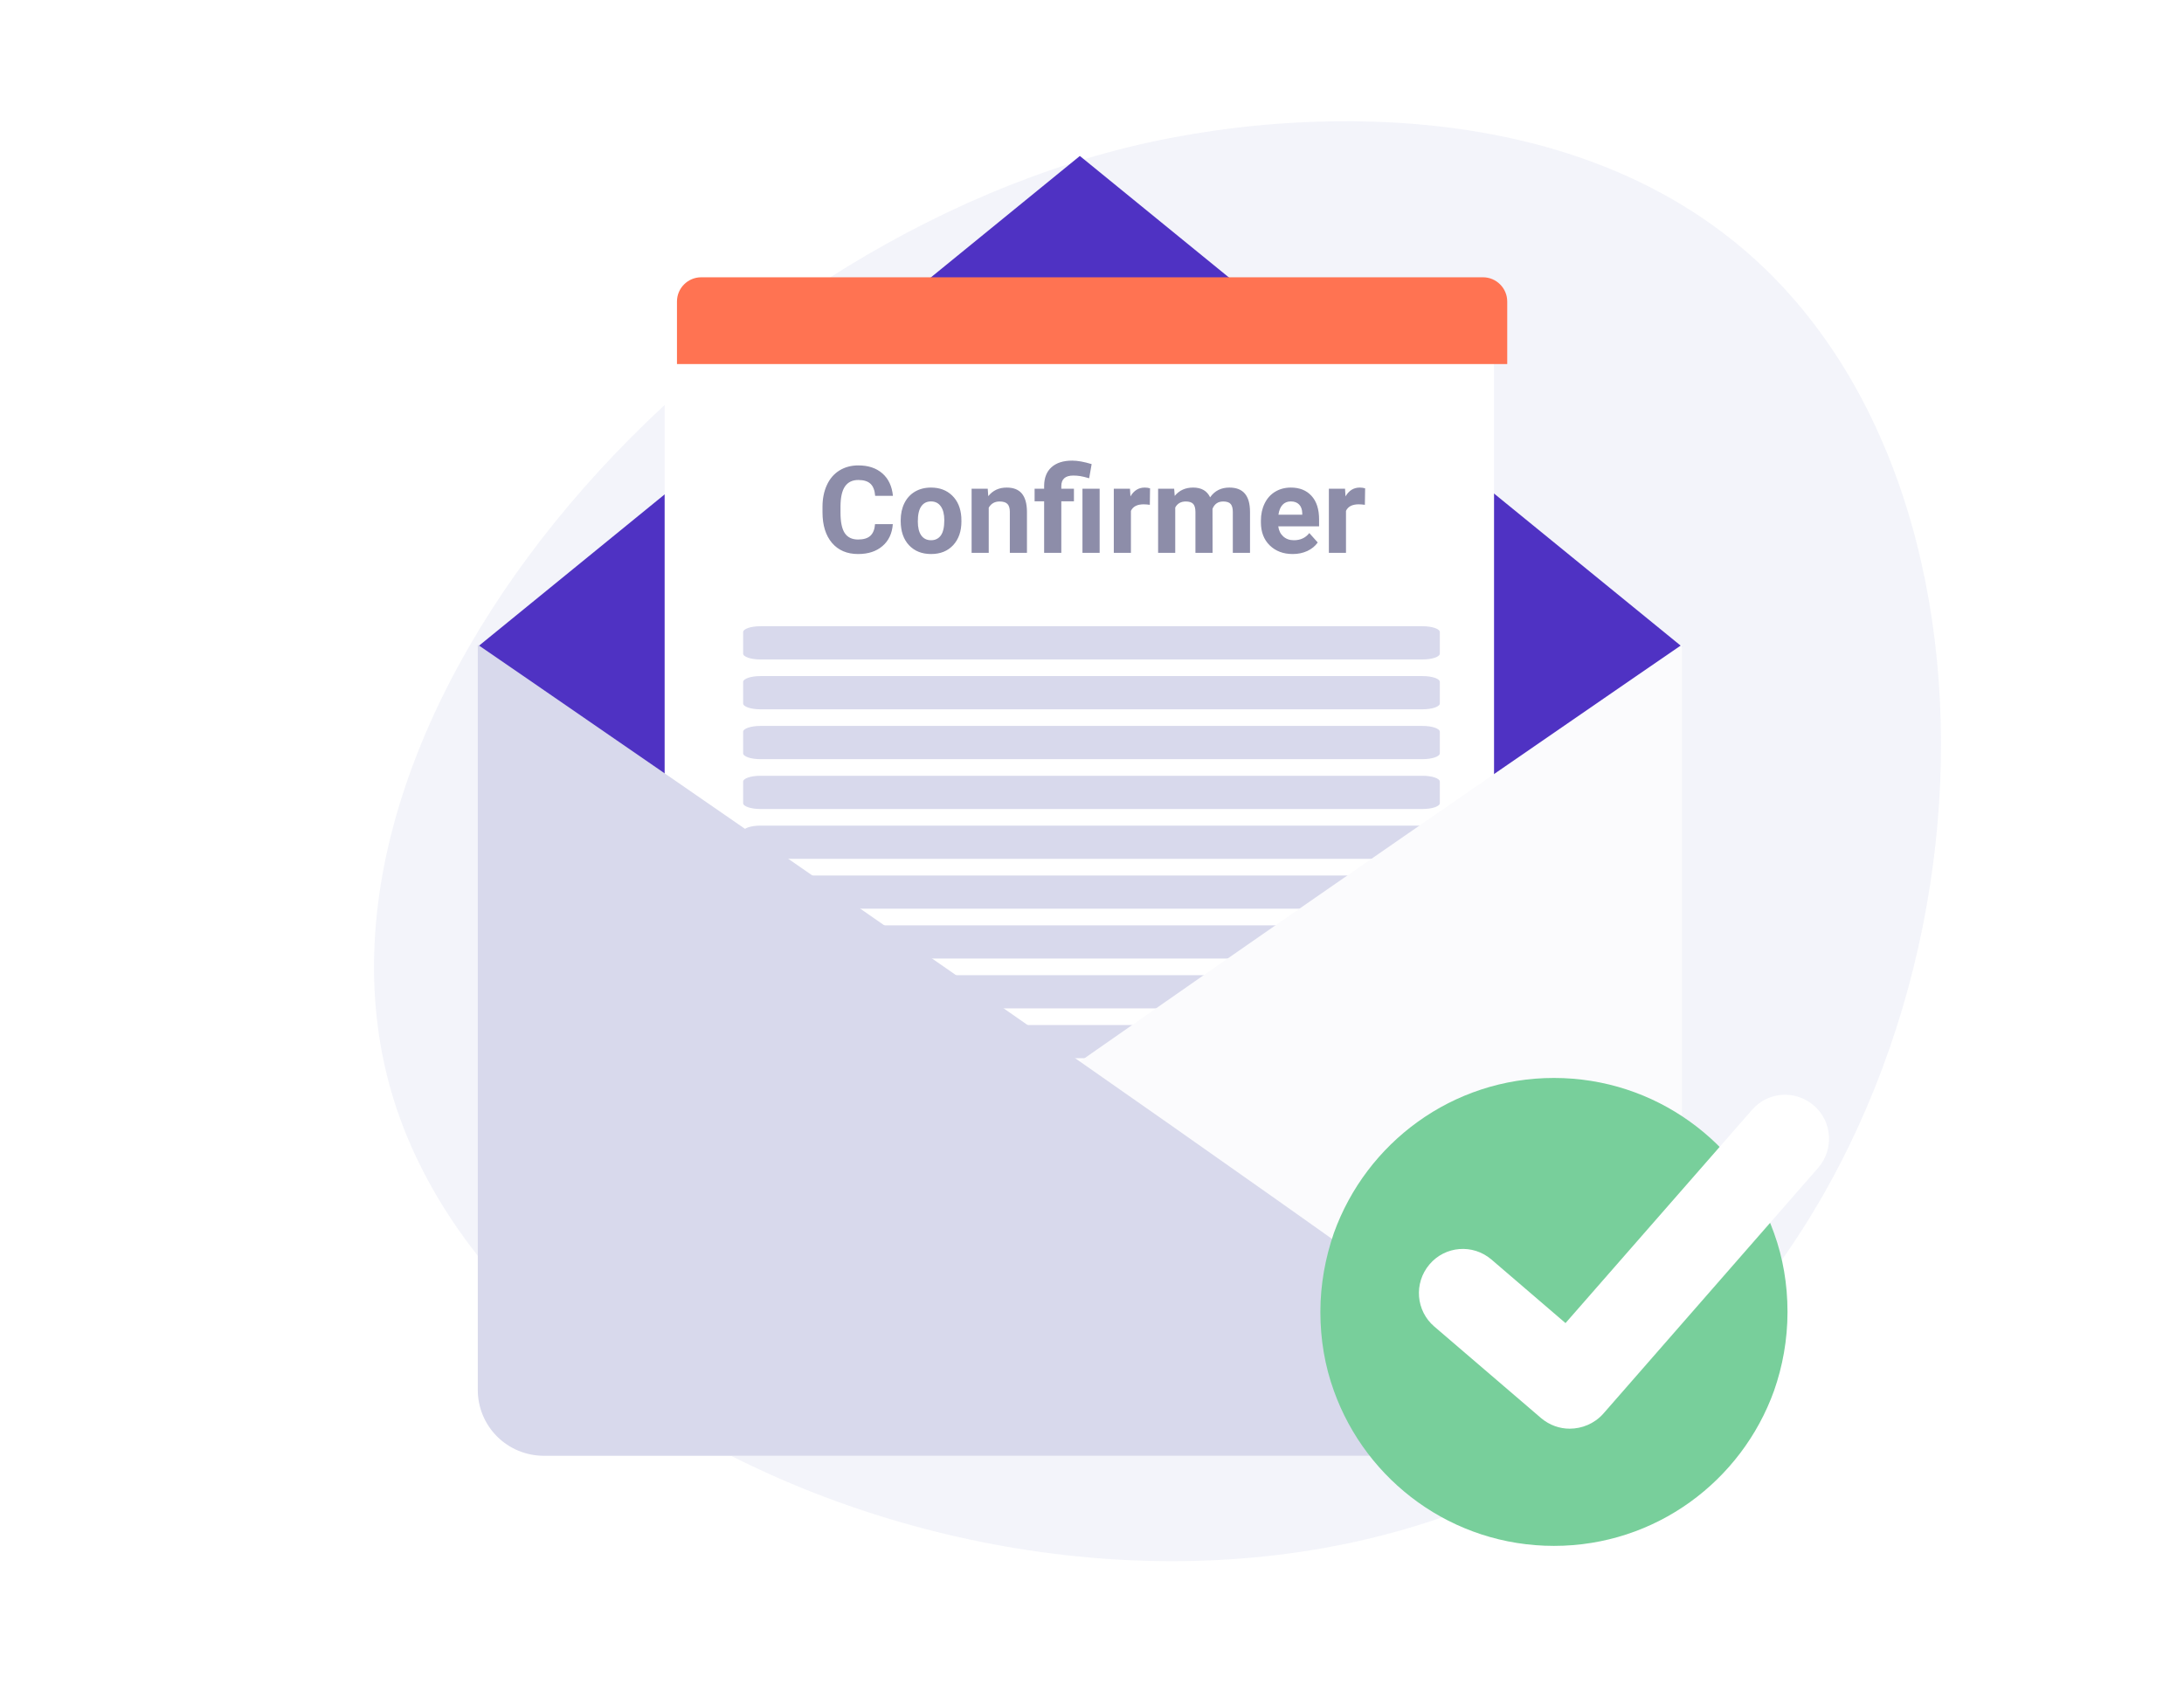 <svg width="180" height="140" viewBox="0 0 180 140" fill="none" xmlns="http://www.w3.org/2000/svg">
<g clip-path="url(#clip0)">
<path opacity="0.7" d="M32.465 90.691C22.538 58.945 59.4 17.945 97.304 11.221C101.772 10.425 128.443 5.718 145.487 22.174C168.413 44.311 163.75 94.884 134.166 117.004C100.094 142.449 42.568 123.002 32.465 90.691Z" fill="#EFF0F9"/>
<g filter="url(#filter0_d)">
<path d="M89.999 10.857L139.622 51.307L89.809 94L40.378 51.307L89.999 10.857Z" fill="#4F32C3"/>
</g>
<g filter="url(#filter1_d)">
<path d="M121.457 22.857H58.456C56.977 22.857 55.778 25.368 55.778 28.465V102.17C55.778 105.267 56.977 107.778 58.456 107.778H121.457C122.936 107.778 124.135 105.267 124.135 102.17V28.465C124.135 25.368 122.936 22.857 121.457 22.857Z" fill="white"/>
</g>
<path d="M117.246 51.621H62.668C61.883 51.621 61.247 51.838 61.247 52.105V53.875C61.247 54.143 61.883 54.36 62.668 54.36H117.246C118.031 54.36 118.667 54.143 118.667 53.875V52.105C118.667 51.838 118.031 51.621 117.246 51.621Z" fill="#D8D9EC"/>
<path d="M117.246 55.73H62.668C61.883 55.73 61.247 55.947 61.247 56.214V57.984C61.247 58.252 61.883 58.469 62.668 58.469H117.246C118.031 58.469 118.667 58.252 118.667 57.984V56.214C118.667 55.947 118.031 55.73 117.246 55.73Z" fill="#D8D9EC"/>
<path d="M117.246 59.839H62.668C61.883 59.839 61.247 60.056 61.247 60.323V62.093C61.247 62.361 61.883 62.578 62.668 62.578H117.246C118.031 62.578 118.667 62.361 118.667 62.093V60.323C118.667 60.056 118.031 59.839 117.246 59.839Z" fill="#D8D9EC"/>
<path d="M117.246 63.948H62.668C61.883 63.948 61.247 64.165 61.247 64.433V66.202C61.247 66.47 61.883 66.687 62.668 66.687H117.246C118.031 66.687 118.667 66.47 118.667 66.202V64.433C118.667 64.165 118.031 63.948 117.246 63.948Z" fill="#D8D9EC"/>
<path d="M117.246 68.057H62.668C61.883 68.057 61.247 68.274 61.247 68.542V70.311C61.247 70.579 61.883 70.796 62.668 70.796H117.246C118.031 70.796 118.667 70.579 118.667 70.311V68.542C118.667 68.274 118.031 68.057 117.246 68.057Z" fill="#D8D9EC"/>
<path d="M117.246 72.166H62.668C61.883 72.166 61.247 72.383 61.247 72.65V74.42C61.247 74.688 61.883 74.905 62.668 74.905H117.246C118.031 74.905 118.667 74.688 118.667 74.42V72.65C118.667 72.383 118.031 72.166 117.246 72.166Z" fill="#D8D9EC"/>
<path d="M117.246 76.275H62.668C61.883 76.275 61.247 76.492 61.247 76.76V78.529C61.247 78.797 61.883 79.014 62.668 79.014H117.246C118.031 79.014 118.667 78.797 118.667 78.529V76.76C118.667 76.492 118.031 76.275 117.246 76.275Z" fill="#D8D9EC"/>
<path d="M117.246 80.384H62.668C61.883 80.384 61.247 80.601 61.247 80.869V82.639C61.247 82.906 61.883 83.123 62.668 83.123H117.246C118.031 83.123 118.667 82.906 118.667 82.639V80.869C118.667 80.601 118.031 80.384 117.246 80.384Z" fill="#D8D9EC"/>
<path d="M117.246 84.493H62.668C61.883 84.493 61.247 84.71 61.247 84.978V86.748C61.247 87.015 61.883 87.232 62.668 87.232H117.246C118.031 87.232 118.667 87.015 118.667 86.748V84.978C118.667 84.71 118.031 84.493 117.246 84.493Z" fill="#D8D9EC"/>
<path d="M73.584 43.203C73.529 43.968 73.246 44.571 72.734 45.01C72.227 45.45 71.556 45.669 70.723 45.669C69.811 45.669 69.094 45.363 68.569 44.751C68.049 44.136 67.788 43.293 67.788 42.222V41.787C67.788 41.104 67.909 40.502 68.15 39.981C68.39 39.46 68.734 39.061 69.18 38.784C69.629 38.505 70.15 38.364 70.742 38.364C71.563 38.364 72.223 38.584 72.725 39.024C73.226 39.463 73.516 40.08 73.594 40.874H72.129C72.093 40.415 71.965 40.083 71.743 39.878C71.525 39.67 71.192 39.566 70.742 39.566C70.254 39.566 69.888 39.742 69.644 40.093C69.403 40.441 69.279 40.983 69.272 41.719V42.256C69.272 43.024 69.388 43.586 69.619 43.941C69.854 44.295 70.221 44.473 70.723 44.473C71.175 44.473 71.512 44.37 71.734 44.165C71.958 43.957 72.087 43.636 72.119 43.203H73.584ZM74.234 42.881C74.234 42.357 74.334 41.89 74.536 41.48C74.738 41.07 75.028 40.752 75.405 40.528C75.786 40.303 76.227 40.191 76.729 40.191C77.442 40.191 78.022 40.409 78.472 40.845C78.924 41.281 79.177 41.874 79.229 42.622L79.238 42.984C79.238 43.794 79.012 44.445 78.56 44.937C78.107 45.425 77.5 45.669 76.738 45.669C75.977 45.669 75.368 45.425 74.912 44.937C74.46 44.449 74.234 43.784 74.234 42.945V42.881ZM75.645 42.984C75.645 43.485 75.739 43.869 75.928 44.136C76.117 44.4 76.387 44.532 76.738 44.532C77.08 44.532 77.347 44.401 77.539 44.141C77.731 43.877 77.827 43.457 77.827 42.881C77.827 42.39 77.731 42.009 77.539 41.739C77.347 41.468 77.077 41.333 76.729 41.333C76.383 41.333 76.117 41.468 75.928 41.739C75.739 42.005 75.645 42.42 75.645 42.984ZM81.406 40.288L81.45 40.899C81.828 40.427 82.334 40.191 82.969 40.191C83.529 40.191 83.945 40.355 84.219 40.684C84.492 41.013 84.632 41.504 84.639 42.158V45.572H83.228V42.193C83.228 41.893 83.162 41.677 83.032 41.543C82.902 41.407 82.686 41.338 82.383 41.338C81.986 41.338 81.688 41.507 81.489 41.846V45.572H80.078V40.288H81.406ZM86.055 45.572V41.324H85.269V40.288H86.055V40.044C86.061 39.38 86.265 38.869 86.665 38.511C87.069 38.15 87.637 37.969 88.369 37.969C88.809 37.969 89.343 38.065 89.971 38.257L89.766 39.424C89.447 39.33 89.199 39.269 89.023 39.243C88.848 39.214 88.659 39.2 88.457 39.2C87.799 39.2 87.471 39.491 87.471 40.074V40.288H88.511V41.324H87.471V45.572H86.055ZM90.63 45.572H89.214V40.288H90.63V45.572ZM94.766 41.612C94.574 41.586 94.404 41.572 94.258 41.572C93.724 41.572 93.374 41.753 93.208 42.114V45.572H91.797V40.288H93.13L93.169 40.918C93.452 40.433 93.844 40.191 94.346 40.191C94.502 40.191 94.648 40.212 94.785 40.254L94.766 41.612ZM96.772 40.288L96.817 40.879C97.191 40.42 97.697 40.191 98.335 40.191C99.015 40.191 99.483 40.459 99.736 40.996C100.107 40.459 100.636 40.191 101.323 40.191C101.896 40.191 102.323 40.358 102.603 40.694C102.883 41.026 103.023 41.527 103.023 42.197V45.572H101.606V42.202C101.606 41.903 101.548 41.685 101.431 41.548C101.314 41.408 101.107 41.338 100.811 41.338C100.387 41.338 100.094 41.54 99.932 41.944L99.937 45.572H98.525V42.207C98.525 41.901 98.465 41.68 98.345 41.543C98.224 41.407 98.019 41.338 97.73 41.338C97.329 41.338 97.039 41.504 96.86 41.836V45.572H95.449V40.288H96.772ZM106.543 45.669C105.768 45.669 105.137 45.432 104.648 44.956C104.163 44.481 103.921 43.848 103.921 43.057V42.92C103.921 42.39 104.023 41.916 104.229 41.499C104.434 41.079 104.723 40.757 105.098 40.532C105.475 40.305 105.905 40.191 106.387 40.191C107.109 40.191 107.677 40.419 108.091 40.874C108.508 41.33 108.716 41.976 108.716 42.813V43.389H105.352C105.397 43.734 105.534 44.011 105.762 44.219C105.993 44.427 106.284 44.532 106.636 44.532C107.179 44.532 107.604 44.335 107.91 43.941L108.604 44.717C108.392 45.017 108.106 45.251 107.744 45.42C107.383 45.586 106.982 45.669 106.543 45.669ZM106.382 41.333C106.102 41.333 105.874 41.428 105.698 41.617C105.526 41.805 105.415 42.075 105.366 42.427H107.329V42.315C107.323 42.002 107.238 41.761 107.075 41.592C106.912 41.419 106.681 41.333 106.382 41.333ZM112.49 41.612C112.298 41.586 112.129 41.572 111.982 41.572C111.449 41.572 111.099 41.753 110.933 42.114V45.572H109.522V40.288H110.855L110.894 40.918C111.177 40.433 111.569 40.191 112.07 40.191C112.227 40.191 112.373 40.212 112.51 40.254L112.49 41.612Z" fill="#8D8DA9"/>
<path d="M55.794 24.857C55.794 23.753 56.689 22.857 57.794 22.857H122.222C123.326 22.857 124.222 23.753 124.222 24.857V30.009H55.794V24.857Z" fill="#FF7352"/>
<g filter="url(#filter2_d)">
<path d="M139.622 51.143V112.596C139.618 114.028 139.046 115.401 138.031 116.413C137.016 117.425 135.641 117.996 134.206 118H45.599C42.18 118 139.622 51.143 139.622 51.143Z" fill="#FBFBFD"/>
</g>
<g filter="url(#filter3_d)">
<path d="M40.378 51.143V112.596C40.383 114.028 40.955 115.401 41.97 116.413C42.984 117.425 44.36 117.996 45.795 118H134.401C137.82 118 40.378 51.143 40.378 51.143Z" fill="#D8D9EC"/>
</g>
<path d="M147.322 108.143C147.322 110.447 146.914 112.639 146.21 114.646C143.539 122.078 136.455 127.429 128.072 127.429C119.727 127.429 112.606 122.115 109.935 114.646C109.193 112.602 108.822 110.41 108.822 108.143C108.822 105.876 109.23 103.684 109.935 101.64C112.606 94.208 119.69 88.857 128.072 88.857C136.418 88.857 143.539 94.171 146.21 101.64C146.951 103.684 147.322 105.876 147.322 108.143Z" fill="#78CF9B"/>
<path d="M129.368 117.768C128.541 117.768 127.713 117.481 127.029 116.909L118.214 109.35C116.702 108.062 116.502 105.771 117.815 104.225C119.098 102.708 121.38 102.507 122.921 103.824L129.026 109.064L144.401 91.484C145.714 89.967 147.996 89.824 149.508 91.141C151.019 92.458 151.162 94.748 149.85 96.266L132.135 116.537C131.393 117.367 130.366 117.768 129.368 117.768Z" fill="white"/>
</g>
<defs>
<filter id="filter0_d" x="34.378" y="7.857" width="109.244" height="93.143" filterUnits="userSpaceOnUse" color-interpolation-filters="sRGB">
<feFlood flood-opacity="0" result="BackgroundImageFix"/>
<feColorMatrix in="SourceAlpha" type="matrix" values="0 0 0 0 0 0 0 0 0 0 0 0 0 0 0 0 0 0 127 0"/>
<feOffset dx="-1" dy="2"/>
<feGaussianBlur stdDeviation="2.5"/>
<feColorMatrix type="matrix" values="0 0 0 0 0.047 0 0 0 0 0 0 0 0 0 0.52 0 0 0 0.1 0"/>
<feBlend mode="normal" in2="BackgroundImageFix" result="effect1_dropShadow"/>
<feBlend mode="normal" in="SourceGraphic" in2="effect1_dropShadow" result="shape"/>
</filter>
<filter id="filter1_d" x="49.778" y="19.857" width="78.358" height="94.921" filterUnits="userSpaceOnUse" color-interpolation-filters="sRGB">
<feFlood flood-opacity="0" result="BackgroundImageFix"/>
<feColorMatrix in="SourceAlpha" type="matrix" values="0 0 0 0 0 0 0 0 0 0 0 0 0 0 0 0 0 0 127 0"/>
<feOffset dx="-1" dy="2"/>
<feGaussianBlur stdDeviation="2.5"/>
<feColorMatrix type="matrix" values="0 0 0 0 0.047 0 0 0 0 0 0 0 0 0 0.52 0 0 0 0.1 0"/>
<feBlend mode="normal" in2="BackgroundImageFix" result="effect1_dropShadow"/>
<feBlend mode="normal" in="SourceGraphic" in2="effect1_dropShadow" result="shape"/>
</filter>
<filter id="filter2_d" x="39.511" y="48.143" width="104.111" height="76.857" filterUnits="userSpaceOnUse" color-interpolation-filters="sRGB">
<feFlood flood-opacity="0" result="BackgroundImageFix"/>
<feColorMatrix in="SourceAlpha" type="matrix" values="0 0 0 0 0 0 0 0 0 0 0 0 0 0 0 0 0 0 127 0"/>
<feOffset dx="-1" dy="2"/>
<feGaussianBlur stdDeviation="2.5"/>
<feColorMatrix type="matrix" values="0 0 0 0 0.047 0 0 0 0 0 0 0 0 0 0.52 0 0 0 0.1 0"/>
<feBlend mode="normal" in2="BackgroundImageFix" result="effect1_dropShadow"/>
<feBlend mode="normal" in="SourceGraphic" in2="effect1_dropShadow" result="shape"/>
</filter>
<filter id="filter3_d" x="34.378" y="48.143" width="104.111" height="76.857" filterUnits="userSpaceOnUse" color-interpolation-filters="sRGB">
<feFlood flood-opacity="0" result="BackgroundImageFix"/>
<feColorMatrix in="SourceAlpha" type="matrix" values="0 0 0 0 0 0 0 0 0 0 0 0 0 0 0 0 0 0 127 0"/>
<feOffset dx="-1" dy="2"/>
<feGaussianBlur stdDeviation="2.5"/>
<feColorMatrix type="matrix" values="0 0 0 0 0.047 0 0 0 0 0 0 0 0 0 0.52 0 0 0 0.1 0"/>
<feBlend mode="normal" in2="BackgroundImageFix" result="effect1_dropShadow"/>
<feBlend mode="normal" in="SourceGraphic" in2="effect1_dropShadow" result="shape"/>
</filter>
<clipPath id="clip0">
<rect width="154" height="120" fill="white" transform="translate(13 10)"/>
</clipPath>
</defs>
</svg>
